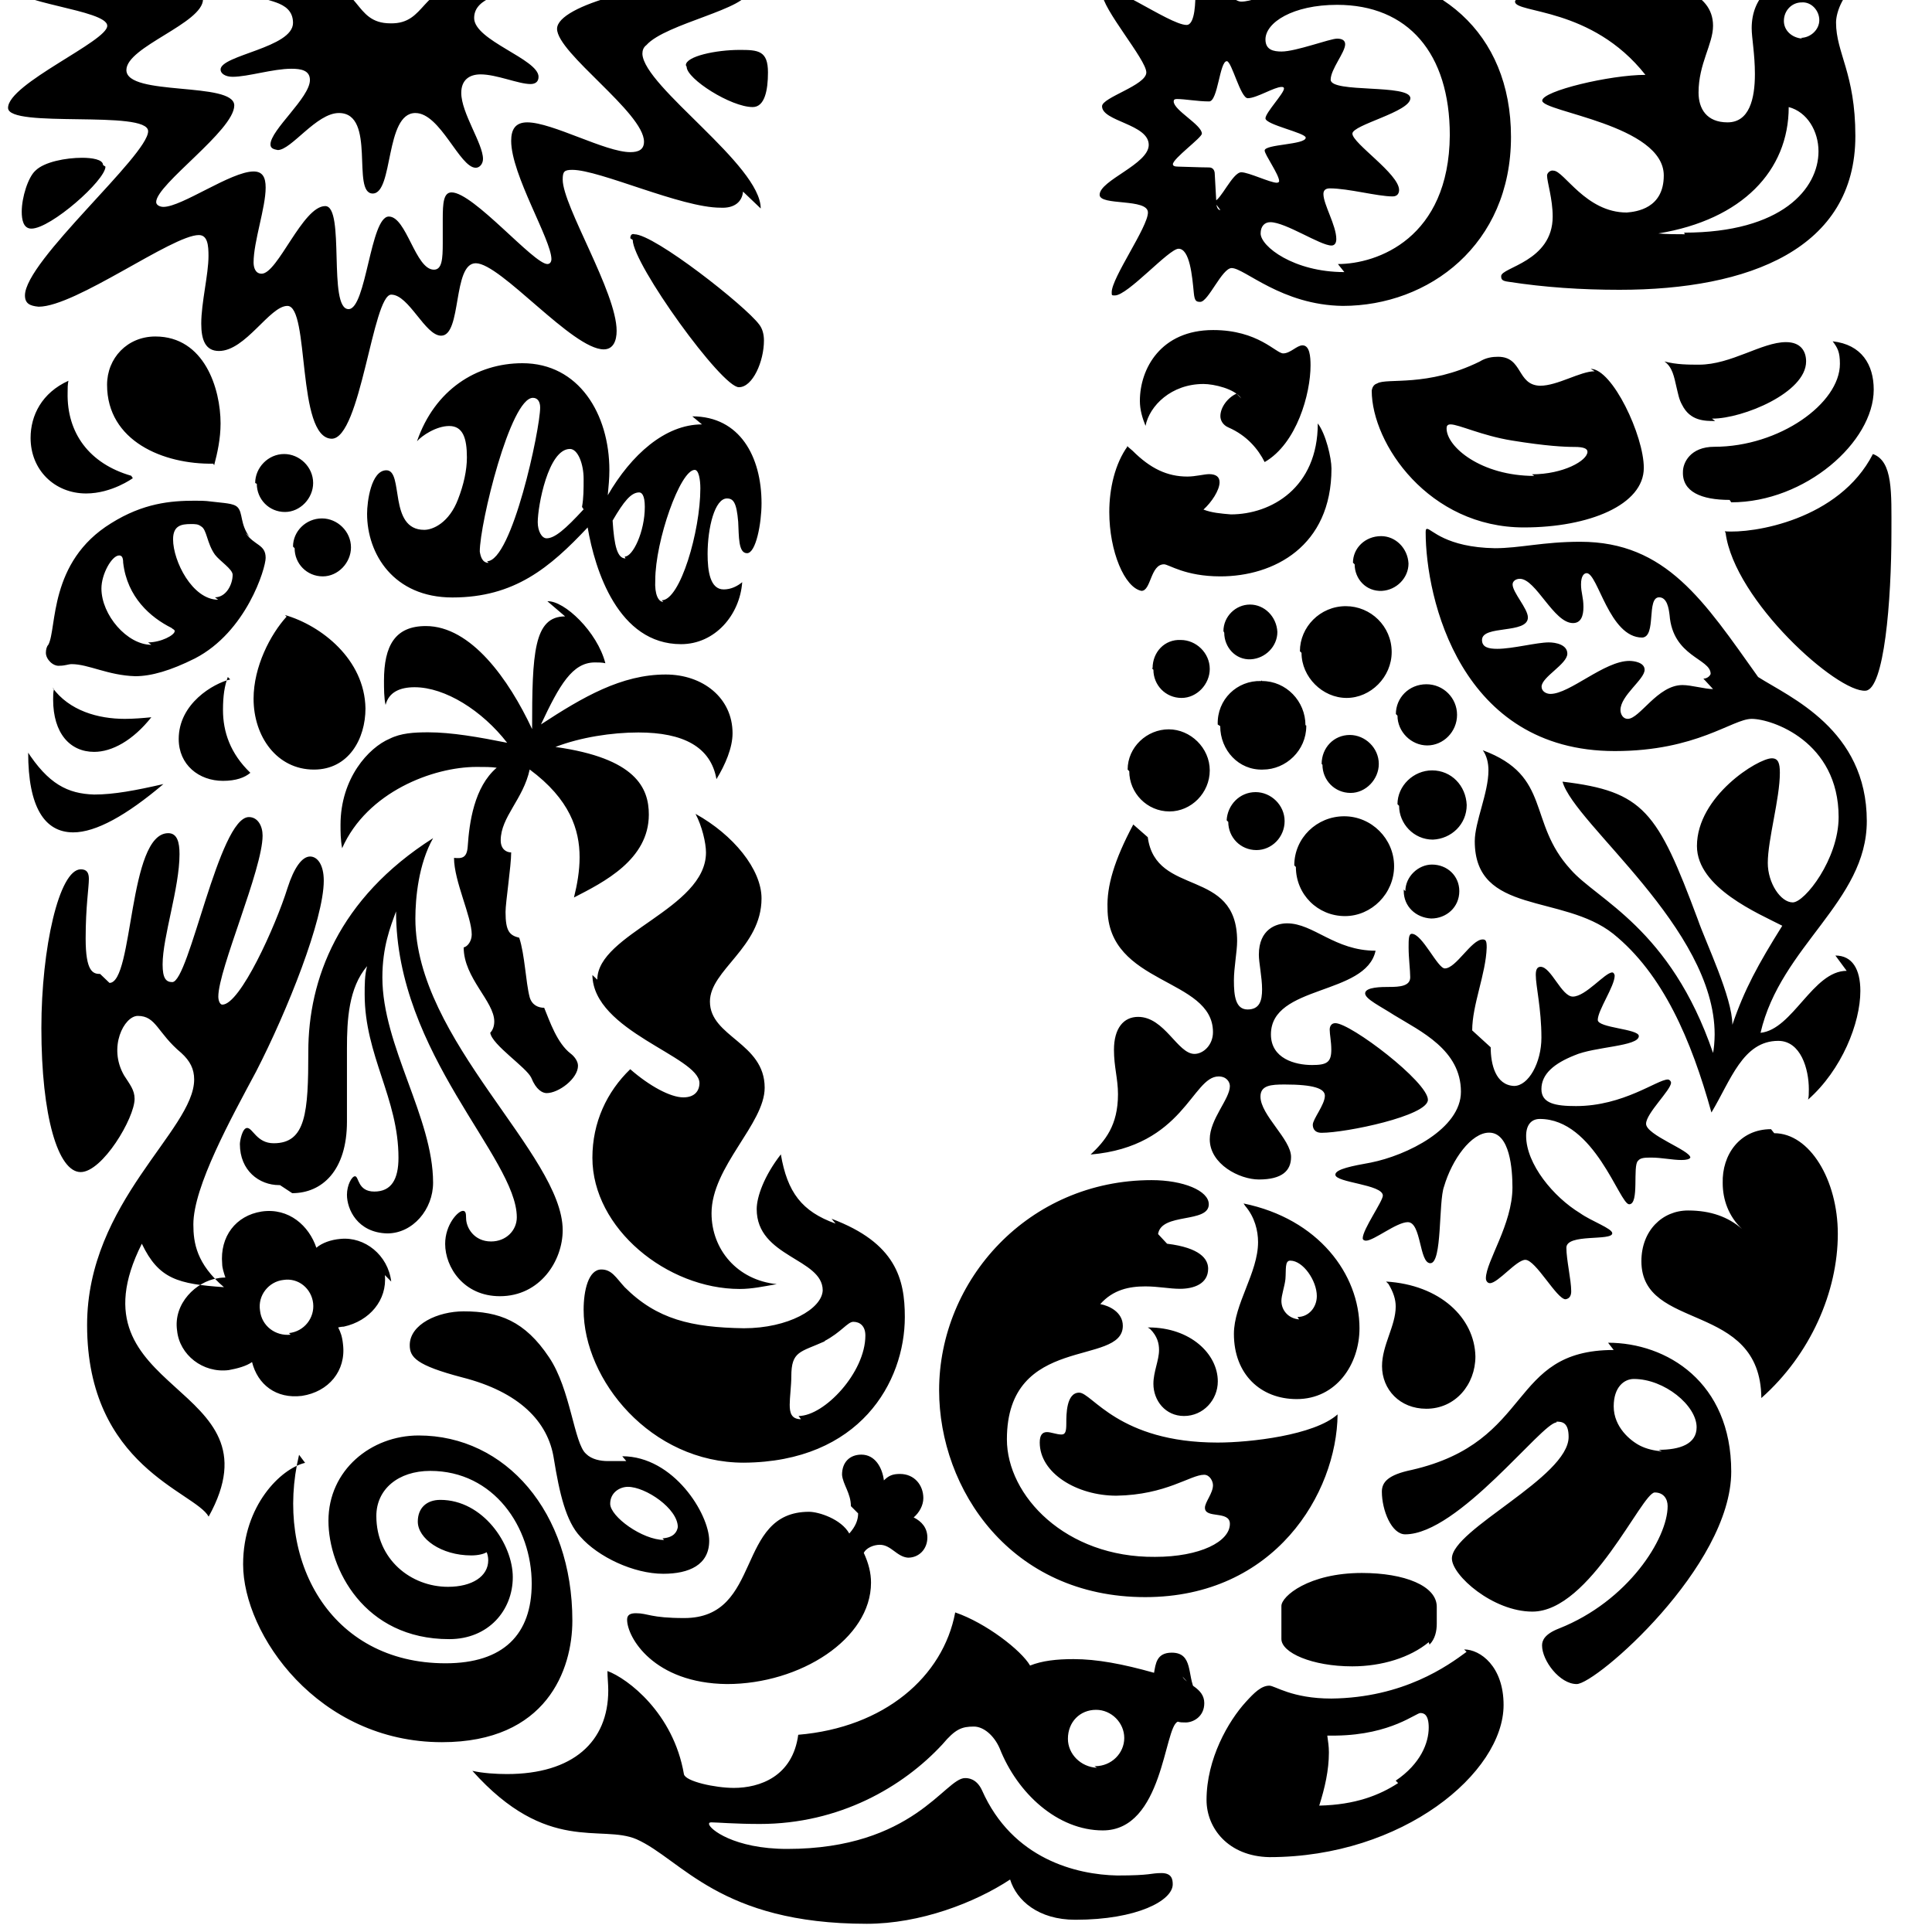 <svg viewBox="0 0 24 24" xmlns="http://www.w3.org/2000/svg"><path d="M21.436 6.62c.11.84 1.39 1.99 1.74 1.96 .23-.02.32-1.11.32-1.97 0-.49.02-.88-.23-.97 -.42.82-1.49.99-1.84.96Zm.07-.38c.92 0 1.77-.75 1.77-1.4 0-.31-.15-.56-.51-.6 .06.08.09.13.09.28 0 .49-.75 1.03-1.56 1.03 -.3 0-.39.2-.39.31 -.01.25.23.35.58.35Zm-.2-1.01c-.13 0-.31 0-.41-.2 -.04-.07-.05-.14-.07-.22 -.03-.13-.05-.25-.15-.32 .15.04.3.04.43.04 .4 0 .78-.28 1.08-.28 .19 0 .25.12.25.24 0 .39-.79.71-1.16.71h-.01ZM1.36 12.21c.3 0 .23-1.86.73-1.86 .11 0 .14.11.14.26 0 .42-.21 1.03-.21 1.37 0 .17.04.22.12.22 .21 0 .58-2.05.952-2.05 .11 0 .17.11.17.23 0 .42-.55 1.66-.55 2 0 .05.02.1.05.1 .22 0 .66-.97.81-1.45 .08-.25.18-.39.28-.39 .09 0 .17.1.17.3 0 .48-.45 1.612-.84 2.37 -.31.58-.78 1.43-.78 1.9 0 .23.04.49.38.78 -.57-.04-.81-.1-1.02-.54 -.952 1.89 1.76 1.71.83 3.39 -.17-.31-1.51-.62-1.51-2.38 0-1.53 1.33-2.42 1.33-3.05 0-.13-.05-.23-.16-.33 -.3-.25-.31-.46-.54-.46 -.17 0-.373.39-.17.74 .07.11.13.18.13.29 0 .24-.4.91-.67.91 -.28 0-.488-.69-.488-1.79 0-.99.22-1.971.49-1.971 .08 0 .1.05.1.12 0 .11-.04.34-.04.74 0 .41.09.44.18.44Zm2.27 2.612c.37 0 .68-.28.68-.89v-.91c0-.35.02-.75.25-1.02 -.03.11-.03.23-.03.35 0 .76.42 1.29.42 2.03 0 .27-.09.42-.3.42s-.19-.19-.24-.19c-.04 0-.1.11-.1.23 0 .18.13.47.5.48 .32 0 .57-.3.57-.63 0-.81-.63-1.7-.63-2.55 0-.38.1-.63.17-.82 0 1.77 1.5 3.06 1.5 3.8 0 .16-.13.3-.32.3 -.21 0-.31-.17-.31-.29 0-.07-.01-.09-.04-.09 -.06 0-.22.17-.22.41 0 .29.23.65.68.65 .5 0 .78-.44.78-.82 0-.94-1.83-2.36-1.83-3.87 0-.26.04-.68.22-1 -1.18.75-1.55 1.76-1.55 2.65 0 .76-.03 1.14-.43 1.14 -.21 0-.26-.19-.33-.19 -.06 0-.09.16-.09.2 0 .33.24.51.488.51h.01v0Zm16.18-10.21c-.18 0-.46.18-.68.18 -.29-.01-.21-.36-.52-.36 -.07 0-.15.01-.23.06 -.65.32-1.15.2-1.27.27 -.03.01-.06.03-.07.09 0 .66.71 1.7 1.89 1.7 .81 0 1.49-.28 1.49-.74 0-.4-.39-1.23-.66-1.23Zm-.75 1.3c-.66 0-1.09-.36-1.09-.59 0-.03.01-.05.05-.05 .1 0 .39.14.76.2 .43.07.66.08.78.08 .11 0 .16.02.16.06 0 .11-.3.28-.69.28ZM3.79 18.172c-.3.07-.77.53-.77 1.26 0 .87.93 2.21 2.47 2.21 1.3 0 1.62-.9 1.62-1.51 0-1.35-.83-2.3-1.91-2.3 -.59 0-1.12.43-1.12 1.06 0 .59.44 1.47 1.5 1.47 .49 0 .79-.36.79-.77 0-.41-.37-.96-.9-.96 -.17 0-.28.1-.28.27 0 .21.29.42.665.42 .09 0 .16-.02.19-.04 .01.02.02.06.02.1 0 .2-.2.33-.5.33 -.46 0-.89-.34-.89-.88 0-.33.27-.56.67-.56 .79 0 1.26.7 1.26 1.4 0 .63-.35.99-1.07.99 -1.44 0-2.13-1.29-1.82-2.59ZM14.846 21c-.1-.18-.02-.47-.29-.47 -.19 0-.2.14-.22.25 -.39-.11-.71-.17-1-.17 -.21 0-.39.02-.54.08 -.11-.19-.55-.53-.93-.66 -.15.8-.88 1.43-1.95 1.52 -.07.52-.48.66-.8.66 -.23 0-.6-.08-.62-.17 -.13-.76-.7-1.19-.95-1.282 0 .08.01.16.01.24 0 .64-.44 1.04-1.258 1.04 -.13 0-.3-.01-.43-.04 .93 1.04 1.6.66 2.04.85 .56.25 1.03 1.05 2.86 1.05 .66 0 1.34-.26 1.78-.55 .08.26.35.5.81.5 .77 0 1.21-.24 1.21-.44 0-.06-.01-.14-.14-.14 -.14 0-.12.03-.55.03 -.5-.01-1.3-.2-1.68-1.06 -.07-.15-.18-.15-.21-.15 -.25 0-.64.88-2.21.88 -.66 0-.97-.25-.97-.31 0-.01 0-.02.03-.02 .06 0 .3.02.6.02 .99 0 1.78-.46 2.27-.99 .16-.19.24-.22.39-.22 .12 0 .25.11.32.27 .22.56.72 1.02 1.282 1.02 .75 0 .76-1.282.93-1.35l0-.001c.03.01.06.01.1.01 .09 0 .23-.07.23-.24 0-.19-.22-.23-.27-.33Zm-1.22.96c-.2-.01-.36-.17-.36-.36 0-.21.15-.36.35-.36 .19 0 .35.16.35.35v0c0 .19-.16.35-.36.35 -.01 0-.01 0-.01 0Zm6.42-5.19c-1.32 0-.98 1.14-2.51 1.49 -.29.06-.37.15-.37.27 0 .23.12.53.29.53 .66 0 1.7-1.39 1.88-1.39v-.01c.07 0 .15.01.15.19 0 .5-1.45 1.15-1.45 1.51 0 .21.51.66 1 .66 .72 0 1.36-1.48 1.52-1.48 .11 0 .16.08.16.17 0 .4-.49 1.18-1.35 1.52 -.18.07-.21.15-.21.21 0 .19.22.48.43.48 .24 0 1.92-1.46 1.92-2.64 0-1.11-.8-1.6-1.53-1.6Zm.6 1.26v0c-.1-.01-.19-.03-.27-.07 -.12-.06-.33-.23-.33-.49 0-.24.13-.34.25-.34 .38 0 .78.33.78.6 0 .21-.21.28-.47.28ZM3.66 6.81c-.001.19.15.35.35.35 .19 0 .35-.17.35-.36 0-.2-.17-.36-.36-.36 -.2 0-.36.16-.36.35h0Zm-.47-.8c0 .19.15.35.35.35 .19 0 .35-.17.35-.36 0-.2-.17-.36-.36-.36 -.2 0-.36.17-.36.36Zm-.33 2.43c-.21.05-.64.3-.64.74 0 .32.25.52.55.52 .16 0 .27-.04.34-.1 -.25-.24-.34-.51-.34-.78 0-.18.02-.3.06-.41Zm-2.19.12c-.01.04-.01.09-.01.13 0 .42.21.65.51.65 .22 0 .48-.14.71-.43 -.1.01-.22.02-.33.02 -.33 0-.69-.1-.9-.39Zm-.32.79c0 .67.2.99.56.99 .28 0 .66-.21 1.12-.6 -.35.08-.617.13-.86.13C.84 9.86.6 9.74.33 9.32Zm2.31-3.57c.04-.15.08-.33.08-.52 0-.43-.2-1.08-.81-1.08 -.35 0-.6.27-.6.6 0 .7.7.99 1.32.98Zm.44.89c-.12-.16-.08-.3-.15-.37 -.05-.05-.17-.05-.33-.07v0c-.07-.01-.14-.01-.2-.01 -.3 0-.641.03-1.04.28C.6 6.98.71 7.81.6 8.01c-.02.02-.03.06-.03.1 0 .08.09.17.17.16 .07 0 .11-.02.15-.02 .21 0 .45.14.79.15 .2 0 .44-.07.74-.22 .641-.33.88-1.12.88-1.25 0-.17-.14-.15-.25-.31ZM1.88 8.01c-.3 0-.62-.37-.62-.7 0-.18.13-.41.22-.41 .03 0 .05.02.05.09 .05.43.34.68.6.81 .02.02.04.02.04.04 0 .05-.17.14-.33.14Zm.83-.56c-.32 0-.56-.48-.56-.75 0-.17.1-.19.22-.19 .06 0 .09 0 .13.03 .07.04.07.21.17.35 .06.08.22.18.22.25 0 .12-.08.28-.22.28Zm.85.21c-.2.22-.41.62-.41 1.02 0 .47.29.88.75.88 .43 0 .64-.38.64-.76 -.01-.61-.55-1.03-1-1.16ZM1.65 5.94s-.26.19-.58.19c-.39 0-.69-.29-.69-.69 0-.28.14-.56.47-.71 -.01.05-.01.09-.01.15 -.01.5.27.88.79 1.03Zm15.71 2.95c0 .2.17.37.37.37 .2 0 .37-.17.37-.38s-.17-.38-.38-.38c-.22 0-.38.17-.38.37Zm.02 1.12c0 .22.18.42.42.42v0c.23-.01.42-.19.42-.43v0c-.01-.24-.19-.43-.43-.43 -.23 0-.43.19-.43.42Zm-1.282.76c0 .34.27.61.61.61 .33 0 .61-.28.61-.62 0-.34-.28-.62-.62-.62 -.34 0-.62.27-.62.61Zm.33-1.27c0 .19.15.35.35.35 .19 0 .35-.17.35-.36 0-.2-.17-.36-.36-.36 -.2 0-.35.16-.35.36l-.01-.01Zm-1.17.71c0 .19.15.35.35.35 .19 0 .35-.16.35-.36 0-.2-.17-.36-.36-.36 -.2 0-.35.16-.36.35Zm.91-2.1c0 .3.26.56.56.56 .3 0 .56-.26.56-.57 0-.32-.26-.57-.57-.57 -.32 0-.57.26-.57.56Zm.66-1.1c0 .18.14.34.34.33h-.001c.18-.01.33-.16.33-.34v0c-.01-.19-.16-.34-.34-.34 -.2 0-.35.15-.35.33Zm-1.62.85c0 .18.14.34.33.33v0c.18-.01.33-.16.33-.34v0c-.01-.19-.16-.34-.34-.34 -.18 0-.33.15-.33.33Zm-.05 1.16c0 .3.23.55.53.54h-.001c.29 0 .54-.24.54-.54 0-.01 0-.01-.01-.01V9.01c0-.3-.24-.55-.54-.55 -.01-.01-.01-.01-.01 0 -.3-.01-.55.23-.54.54Zm-1.13.56c0 .27.22.5.5.5 .27 0 .5-.23.5-.51s-.24-.51-.51-.51 -.51.22-.51.5Zm.3-1.26c0 .19.15.35.35.35 .19 0 .35-.17.35-.36 0-.2-.17-.36-.36-.36 -.2-.01-.35.15-.35.35h-.01v0Zm3.13 2.75c0-.18.16-.33.33-.33 .19 0 .34.14.34.33 0 .2-.16.34-.35.34v0c-.19-.01-.34-.15-.34-.34 0-.01 0-.01 0-.02Zm.3 9.36c.07-.07.09-.17.09-.26v-.21c0-.26-.4-.42-.93-.42 -.66 0-1 .29-1 .41v.41c0 .17.38.34.88.34 .37 0 .72-.11.95-.3Zm.46.09c-.23.17-.78.57-1.68.58 -.49 0-.7-.16-.77-.16 -.1 0-.19.09-.29.2 -.22.24-.49.71-.49 1.22 0 .35.27.7.78.71 1.66 0 2.91-1.05 2.91-1.89 0-.48-.29-.69-.49-.69Zm-.85 1.63c-.23.15-.53.27-.98.28 .07-.22.12-.44.12-.66 0-.08-.01-.13-.02-.21h.11c.69-.01 1-.29 1.05-.28 .04 0 .1.02.1.18 0 .19-.1.45-.41.66Zm1.15-9.14c0 .21.06.47.29.48 .18 0 .34-.29.34-.6 0-.36-.07-.64-.07-.78 0-.07.02-.1.06-.1 .13 0 .26.37.4.37 .16 0 .4-.3.49-.3 .02 0 .03.03.03.04 0 .13-.21.43-.21.55 0 .1.51.11.51.2 0 .13-.55.13-.8.24 -.25.1-.41.23-.41.42 0 .18.18.21.43.21 .59 0 1.01-.33 1.14-.33 .02 0 .04.02.04.04 0 .09-.31.38-.31.51 0 .14.55.33.55.42 -.01.02-.05.03-.11.03 -.11 0-.25-.03-.37-.03 -.08 0-.14 0-.17.04 -.07.06.02.54-.11.54 -.12 0-.43-1.06-1.11-1.06 -.11 0-.17.08-.17.21 0 .35.34.76.67.96 .14.1.4.19.4.25 0 .1-.57 0-.57.18 0 .15.06.4.06.54 0 .04-.01.09-.07.1 -.11 0-.37-.49-.5-.49 -.11 0-.34.29-.44.29 -.03 0-.05-.03-.05-.06 0-.21.33-.67.33-1.13 0-.22-.03-.68-.29-.68 -.22 0-.46.33-.56.67 -.07.19-.02.952-.17.952 -.14 0-.11-.51-.28-.51 -.14 0-.42.23-.52.23 -.02 0-.04-.01-.04-.03 0-.11.25-.46.25-.53 0-.14-.59-.16-.59-.26 0-.07.22-.11.44-.15 .45-.09 1.12-.42 1.12-.88 0-.52-.5-.75-.83-.952 -.17-.11-.36-.2-.36-.27 0-.08.21-.08.3-.08 .13 0 .26-.01.26-.12 0-.09-.02-.24-.02-.37 0-.1 0-.17.04-.17 .13 0 .32.43.41.43 .14 0 .33-.36.47-.36 .04 0 .05.02.05.1 -.01.33-.18.71-.18 1.03Zm-4.26-2.61c.1.75 1.11.37 1.11 1.29 0 .13-.04.33-.04.49 0 .19.02.36.17.36 .15 0 .18-.11.18-.25 0-.15-.04-.33-.04-.43 0-.32.22-.39.35-.39 .33 0 .59.34 1.1.34 -.12.56-1.3.42-1.3 1.04 0 .3.3.38.51.38 .18 0 .24-.03.24-.19 0-.1-.02-.19-.02-.25 0-.04.02-.08.07-.08 .19 0 1.15.73 1.15.952 0 .2-1.02.41-1.32.41 -.1 0-.11-.07-.11-.1 0-.07.15-.25.15-.36 0-.09-.14-.14-.5-.14 -.17 0-.3.01-.3.15 0 .23.38.53.38.75 0 .17-.11.28-.4.28 -.24 0-.61-.19-.61-.5 0-.25.25-.5.25-.66 0-.05-.04-.12-.14-.12 -.33 0-.43.87-1.59.97 .18-.17.34-.36.34-.75 0-.19-.05-.34-.05-.55 0-.27.12-.41.3-.41 .33 0 .49.46.7.46 .11 0 .23-.11.23-.27 0-.68-1.31-.58-1.31-1.54 -.01-.27.08-.59.32-1.04Zm2.99 5.55c.06.1.09.19.09.28 0 .24-.17.48-.17.74 0 .29.22.53.55.53 .36 0 .61-.3.61-.65 -.01-.48-.44-.89-1.11-.93Zm-2.96.56c.09.09.11.18.11.26 0 .13-.07.27-.07.42 0 .21.15.4.38.4 .24 0 .42-.2.42-.43 0-.34-.34-.67-.86-.67h-.01Zm.21-1.06c.41.05.51.19.51.31 0 .19-.18.25-.35.25 -.13 0-.27-.03-.43-.03 -.2 0-.4.04-.56.22 .11.02.28.1.28.27 0 .51-1.44.09-1.44 1.41 0 .7.73 1.47 1.84 1.46 .56 0 .93-.19.93-.41 0-.17-.31-.06-.31-.2 0-.07.1-.18.1-.28 0-.05-.04-.13-.11-.13 -.17 0-.47.25-1.09.26 -.49 0-.952-.28-.952-.66 0-.09.03-.13.09-.13 .05 0 .12.03.18.03 .05 0 .06-.04.06-.14 0-.11 0-.38.16-.38s.49.62 1.72.62c.4 0 1.2-.09 1.49-.35 -.01.98-.78 2.27-2.39 2.27 -1.67 0-2.56-1.34-2.56-2.57 0-1.37 1.11-2.61 2.64-2.61 .39 0 .71.13.71.3 0 .24-.59.1-.63.37Zm.97-.47c.12.14.16.31.16.45 0 .38-.3.77-.3 1.14 0 .5.33.81.78.81 .49 0 .78-.43.78-.88 0-.67-.51-1.36-1.44-1.55Zm.67 1.41c-.13-.01-.22-.11-.22-.23 0-.07.04-.18.05-.27 .01-.12-.01-.23.06-.23 .16 0 .33.25.33.44 0 .14-.1.26-.24.26ZM8.72 5.272c-.46 0-.88.38-1.17.88h0c.01-.11.02-.21.02-.31 0-.7-.38-1.33-1.08-1.33 -.57 0-1.09.33-1.31.97 .06-.07.24-.19.4-.19 .17 0 .22.15.22.39 0 .16-.04.34-.11.52 -.11.29-.31.38-.42.38 -.45 0-.25-.74-.47-.74 -.19 0-.24.39-.24.54 0 .5.33 1.04 1.06 1.04 .77 0 1.21-.37 1.68-.87 .09.53.38 1.45 1.16 1.45 .42 0 .73-.36.76-.77 -.06.05-.14.09-.23.09 -.17 0-.2-.23-.2-.44 0-.33.09-.69.24-.69 .08 0 .12.05.14.29 .01.18 0 .39.11.39s.18-.37.18-.62c0-.58-.27-1.08-.86-1.08Zm-2.65 1.72c-.08 0-.1-.08-.11-.14 0-.35.38-1.91.66-1.91 .06 0 .09.05.09.12 0 .27-.35 1.91-.66 1.91Zm1.18-.665c-.23.25-.36.36-.46.36 -.06 0-.11-.09-.11-.2 0-.2.13-.91.4-.91 .1 0 .17.19.17.37 0 .13 0 .24-.02.35Zm.52.61c-.1 0-.14-.15-.16-.47 .14-.24.23-.35.33-.35 .03 0 .07.03.07.18v0h0c0 .31-.15.62-.25.617Zm.47.54c-.06 0-.11-.09-.1-.27 0-.49.31-1.37.49-1.37 .05 0 .07.12.07.23 0 .53-.25 1.39-.48 1.39Zm-1.22.18c-.39 0-.41.46-.41 1.4 -.29-.62-.76-1.28-1.32-1.28 -.38 0-.52.24-.52.68 0 .09 0 .22.02.3 .04-.16.18-.22.36-.22 .38 0 .84.29 1.15.69 -.35-.07-.69-.13-.98-.13 -.18 0-.34.01-.48.08 -.26.11-.61.49-.61 1.07 0 .09 0 .18.02.29 .31-.7 1.13-1.01 1.67-1.01 .1 0 .18 0 .25.01 -.28.24-.34.68-.36.98 -.01.14-.07.15-.17.14 0 .29.22.73.22.952 0 .08-.05.15-.1.16 0 .38.38.67.38.92 0 .06-.02.11-.05.14 .02.15.45.43.51.56 .06.15.14.19.19.19 .15 0 .39-.18.39-.34 0-.06-.05-.12-.09-.15 -.17-.13-.26-.4-.33-.57 -.07 0-.15-.03-.18-.13 -.05-.19-.06-.53-.13-.74 -.12-.03-.17-.08-.17-.32 0-.12.07-.57.07-.74 -.06 0-.13-.04-.13-.15 0-.29.28-.51.36-.88 .5.37.62.75.62 1.09 0 .17-.03.34-.07.5 .37-.19.93-.47.93-1.03 0-.33-.16-.7-1.16-.84 .31-.12.7-.18 1.03-.18 .56 0 .9.18.97.58 .11-.18.2-.39.2-.57 0-.44-.37-.73-.83-.73 -.55 0-1.03.28-1.55.62 .23-.49.39-.77.67-.77 .04 0 .09 0 .13.01 -.1-.39-.51-.78-.72-.77Zm15.02 6.42c.44 0 .79.58.79 1.25 0 .72-.34 1.5-.95 2.04 -.01-1.21-1.49-.82-1.49-1.7 0-.38.26-.63.58-.63 .28 0 .5.08.67.23 -.17-.16-.24-.37-.24-.57 -.01-.35.21-.67.6-.67ZM15.42 4.95c-.08-.12-.34-.18-.47-.18 -.4 0-.67.27-.72.52 -.04-.1-.07-.2-.07-.31 0-.4.26-.88.91-.88 .56 0 .78.29.87.29 .09 0 .17-.1.24-.1 .09 0 .1.14.1.25 0 .35-.17.97-.57 1.2 -.08-.16-.22-.33-.45-.43 -.07-.03-.1-.09-.1-.14 0-.11.09-.23.2-.28Zm-1.35.65c.22.22.43.32.68.32 .1 0 .21-.03.27-.03 .08 0 .13.03.13.1 0 .1-.1.25-.2.34 .1.04.22.05.34.06 .5 0 1.08-.33 1.08-1.13 .1.13.17.43.17.56 0 .97-.72 1.34-1.38 1.34 -.44 0-.641-.15-.7-.15 -.17 0-.16.33-.28.33 -.21-.04-.4-.49-.4-.98 0-.29.07-.6.23-.82H14v0ZM6.44-.07c0-.06-.27-.11-.64-.11 -.58 0-.5.48-.95.47 -.47 0-.35-.5-.94-.5 -.36 0-.69.06-.69.14 0 .1.42.05.42.354 0 .31-.9.4-.9.58 0 .05.06.09.15.09 .19 0 .5-.1.73-.1 .12 0 .23.02.23.14 0 .22-.49.62-.49.8 0 .05.04.06.09.07 .17 0 .48-.46.76-.46 .47 0 .15 1 .42 1 .26 0 .15-1 .53-1 .31 0 .55.68.75.68 .05 0 .09-.05.09-.11 0-.19-.27-.57-.27-.82 0-.16.1-.23.24-.23 .2 0 .47.12.62.12 .05 0 .1-.02.1-.09 0-.22-.8-.45-.8-.73 0-.28.44-.28.44-.41Zm2.09.9c0 .15.55.5.82.5 .15 0 .19-.21.19-.43 0-.27-.12-.28-.35-.28 -.3 0-.67.08-.67.19Zm.92 1.76C9.45 2.05 8 1.08 7.98.67c0-.04.01-.08.05-.11C8.27.29 9.3.11 9.3-.12c0-.12-.22-.12-.33-.12 -.83 0-2.05.3-2.05.598C6.92.66 8 1.4 8 1.76c0 .1-.07.13-.17.13 -.31 0-.97-.37-1.28-.37 -.15 0-.2.09-.2.23 0 .42.5 1.23.5 1.47 0 .02-.01.06-.05.06 -.17 0-.92-.89-1.19-.89 -.1 0-.11.13-.11.33v.3c0 .2-.01.33-.11.33 -.23 0-.34-.66-.56-.66 -.23 0-.28 1.15-.5 1.15 -.26 0-.04-1.28-.29-1.28 -.28 0-.59.84-.79.84 -.08 0-.1-.08-.1-.14 0-.26.15-.68.15-.93 0-.13-.04-.2-.15-.2 -.28 0-.89.44-1.12.44 -.04 0-.09-.02-.09-.06 0-.22.97-.89.97-1.2 0-.3-1.34-.11-1.34-.44 0-.29.952-.58.952-.88 0-.26-1.14-.38-1.57-.38 -.53 0-.82.06-.82.21 0 .22 1.2.3 1.2.5C1.34.51.1 1.04.1 1.34c0 .26 1.74.02 1.74.29C1.84 1.93.31 3.24.31 3.67c0 .1.06.13.17.14 .46 0 1.66-.89 1.99-.89 .11 0 .12.13.12.26 0 .23-.09.58-.09.84 0 .2.05.34.22.34 .33 0 .63-.56.85-.56 .28 0 .11 1.64.55 1.65 .36 0 .51-1.79.74-1.79 .22 0 .42.51.62.51 .26 0 .14-.9.43-.9 .31 0 1.2 1.07 1.59 1.07 .12 0 .16-.11.16-.23 0-.48-.67-1.55-.67-1.88 0-.1.02-.12.12-.12 .34 0 1.35.47 1.84.47 .18.01.27-.08.28-.2ZM1.31 2.07c0 .17-.68.77-.92.77 -.1 0-.12-.11-.12-.21 0-.18.08-.43.17-.51 .11-.11.38-.16.58-.16 .12 0 .26.02.26.09Zm6.55.91c0 .3 1.11 1.84 1.32 1.83 .17 0 .31-.32.31-.58 0-.08-.02-.15-.06-.2 -.17-.23-1.3-1.12-1.55-1.12 -.03-.01-.05.01-.05.05ZM23.22-.13c-.45 0-.53-.14-.83-.14 -.37 0-.63.24-.63.62 0 .12.04.32.04.57 0 .31-.07.6-.34.6 -.26 0-.36-.17-.36-.37 0-.36.18-.6.18-.83 0-.43-.53-.56-1.08-.56 -.67 0-1.38.17-1.38.26 0 .15.95.06 1.62.91 -.44 0-1.282.2-1.282.32 0 .14 1.51.3 1.51.93 0 .41-.34.45-.46.46 -.51 0-.78-.52-.91-.52v0c-.04-.01-.08.03-.08.06 -.01 0-.01 0 0 0 0 .08.07.29.07.51 0 .56-.64.63-.64.74 0 .04.01.06.09.07v0c.45.07.91.1 1.38.1 1.61 0 2.93-.51 2.93-1.91 0-.78-.24-1.03-.24-1.41 0-.13.09-.39.33-.53Zm-2.29 3.04c-.11 0-.22 0-.33-.01 1.04-.17 1.62-.78 1.62-1.57 .23.06.37.3.37.55 0 .46-.45 1.01-1.67 1.01ZM22.39.48c-.13-.01-.23-.1-.23-.22 0-.13.1-.23.22-.23h0c.12-.01.22.1.22.22 0 0 0 0 0 0 0 .12-.11.22-.23.22Zm.55 11.58c-.42 0-.67.73-1.07.77 .25-1.08 1.32-1.63 1.32-2.63 0-1.14-.96-1.54-1.35-1.79 -.67-.94-1.14-1.68-2.21-1.68 -.46 0-.75.08-1.06.08 -.61-.01-.79-.24-.84-.24 -.01 0-.02 0-.02.04 0 .82.43 2.72 2.35 2.72 1.02 0 1.46-.4 1.7-.4 .25 0 1.08.28 1.08 1.22 0 .52-.42 1.06-.57 1.06 -.15 0-.31-.24-.31-.49 0-.29.15-.8.15-1.12 0-.12-.02-.18-.1-.18 -.17 0-.93.47-.93 1.09 0 .52.77.84 1.06.99 -.3.48-.47.79-.62 1.23 0-.34-.33-1.02-.43-1.31 -.5-1.34-.67-1.59-1.68-1.71 .15.53 1.89 1.82 1.89 3.14 0 .08-.01.19-.02.23 -.53-1.55-1.44-1.9-1.77-2.28 -.54-.59-.23-1.16-1.09-1.48 .05.07.07.16.07.25 0 .28-.17.641-.17.88 0 .92 1.09.65 1.72 1.15 .62.5.97 1.32 1.22 2.22 .24-.4.39-.89.83-.89 .28 0 .38.35.38.6 0 .05 0 .1-.01.13 .42-.37.65-.952.65-1.35 0-.27-.1-.44-.31-.44Zm-1.66-3.5c-.1 0-.27-.05-.38-.05 -.31 0-.53.42-.68.42 -.06 0-.09-.06-.09-.11 0-.18.3-.38.3-.5 0-.09-.13-.11-.19-.11 -.31 0-.74.41-.98.41 -.05 0-.11-.03-.11-.09 0-.12.32-.28.32-.41 0-.11-.14-.14-.23-.14 -.15 0-.45.08-.64.08 -.11 0-.19-.02-.19-.11 0-.19.57-.07.57-.28 0-.11-.19-.31-.19-.41 0-.04.04-.07.09-.07 .2 0 .42.55.66.55 .1 0 .13-.09.13-.2 0-.12-.03-.18-.03-.28 0-.11.04-.14.07-.14 .14 0 .28.8.69.8 .18-.01.05-.5.21-.5 .1 0 .12.14.13.22 .04.52.51.54.51.73 0 .01-.03.06-.09.06ZM16.69-.27c-.6 0-1.04.29-1.27.29 -.14 0-.36-.35-.47-.35 -.05 0-.1.09-.1.23 0 .1 0 .41-.11.41 -.22 0-1.05-.62-1.05-.4 0 .2.55.83.55.99 0 .16-.55.31-.55.42 0 .19.58.22.58.48 0 .24-.61.44-.61.62 0 .14.6.04.6.22s-.45.81-.45.99c0 .04 0 .04.04.04 .16 0 .67-.58.79-.58 .14 0 .17.34.19.55 .01.1.03.11.08.11 .1 0 .27-.42.39-.42 .16 0 .62.46 1.38.47 1.07 0 2.09-.76 2.09-2.1 0-1.3-.91-2.06-2.17-2.06ZM15.16 2.61c-.03 0-.05-.04-.05-.09l-.02-.36c0-.04-.02-.08-.07-.08 -.11 0-.32-.01-.38-.01 -.05 0-.07-.01-.07-.03 0-.07.36-.33.36-.38 0-.11-.35-.29-.35-.4 0-.02.01-.03.04-.03 .1 0 .26.03.4.03 .11 0 .13-.5.22-.5 .06 0 .17.46.26.46 .11 0 .33-.14.42-.14 .01 0 .03 0 .03.02 0 .06-.23.3-.23.37 0 .08.5.18.5.24 0 .09-.51.08-.51.16 0 .05.18.3.18.38 0 .01-.01.02-.03.02 -.08 0-.35-.13-.44-.13 -.11 0-.26.36-.34.36Zm1.54.77c-.63 0-1.04-.32-1.04-.48 0-.09.05-.14.12-.14 .19 0 .62.29.76.29 .03 0 .06-.02.06-.08 0-.17-.16-.43-.16-.56 0-.04.02-.07.08-.07 .23 0 .59.1.78.1 .06 0 .08-.04.08-.08 0-.2-.58-.58-.58-.7 0-.11.72-.27.72-.44 0-.18-.99-.06-.99-.23 0-.13.18-.34.18-.44 0-.05-.04-.07-.1-.07 -.09 0-.51.16-.69.16 -.1 0-.2-.02-.2-.15 0-.21.34-.43.89-.43 .88 0 1.4.6 1.4 1.62 -.01 1.28-.9 1.6-1.39 1.6Zm-6.04 15.42c0 .08-.03.16-.11.25 -.1-.18-.38-.27-.5-.27 -.92 0-.57 1.32-1.55 1.32 -.42 0-.45-.06-.6-.06 -.07 0-.11.02-.11.08 0 .22.33.79 1.24.8 .91 0 1.79-.56 1.79-1.26 0-.12-.03-.24-.09-.37 .03-.06.12-.1.2-.1 .14 0 .21.15.35.16 .14 0 .24-.11.24-.25 0-.12-.07-.2-.17-.25 .07-.06.12-.15.12-.24 0-.16-.11-.3-.29-.3 -.09 0-.14.02-.2.08 -.02-.16-.11-.32-.28-.32 -.14 0-.24.09-.24.25 .01.12.11.23.11.39Zm-2.88-.65c-.07 0-.15 0-.23 0 -.09 0-.2-.02-.27-.09 -.15-.13-.19-.8-.46-1.2 -.3-.45-.62-.57-1.06-.57 -.32 0-.67.16-.67.42 0 .15.08.25.65.4 .71.18 1.07.55 1.14 1.01 .07.43.15.78.33.97 .22.25.66.46 1.03.46 .32 0 .57-.11.57-.41 0-.33-.44-1.05-1.08-1.05Zm.47.98c-.27 0-.67-.29-.67-.45 0-.14.12-.21.22-.21 .22 0 .62.27.62.5 -.01.06-.05.13-.19.14Zm2.13-3.93c-.42-.15-.6-.39-.68-.86 -.21.27-.3.53-.3.68 0 .6.82.61.82 1.01 -.01.23-.43.47-.98.47 -.65-.01-1.08-.11-1.48-.51 -.11-.12-.16-.22-.29-.22 -.16 0-.22.26-.22.5 0 .87.83 1.9 1.99 1.9 1.44-.01 2-1 2-1.81 0-.47-.11-.92-.91-1.22Zm-.43 2.43c-.12 0-.14-.08-.14-.18 0-.09.02-.24.02-.35 0-.32.11-.3.42-.44h-.01c.21-.11.29-.24.36-.24 .08 0 .15.05.15.17 0 .46-.51 1-.83 1Zm-2.53-5.46c0-.57 1.35-.88 1.35-1.58 0-.12-.05-.33-.13-.48 .47.26.82.69.82 1.05 0 .61-.641.89-.641 1.282 0 .44.68.51.68 1.07 0 .45-.66.98-.66 1.56 0 .45.32.83.81.88 -.17.03-.31.06-.46.06 -.9 0-1.83-.75-1.83-1.63 0-.44.18-.82.47-1.1 .24.21.5.35.66.35 .14 0 .2-.08.2-.18 -.01-.33-1.32-.64-1.33-1.34Zm-2.56 3.75c-.04-.33-.33-.56-.63-.53 -.12.01-.23.05-.3.11 -.09-.27-.34-.5-.68-.45 -.32.05-.52.31-.49.65 0 .05.02.11.04.17 0 0-.06 0-.1.01 -.26.04-.55.31-.5.65 .03.3.32.53.641.49 .11-.02.22-.05.29-.1 .07.28.3.46.62.42 .33-.05.55-.31.51-.64 -.01-.1-.03-.15-.06-.21 0 0 .04-.01.07-.01 .32-.07.54-.33.51-.64Zm-1.25.66c-.19.02-.36-.11-.38-.3 -.03-.19.11-.36.29-.38 .19-.03.35.11.37.29 .02.18-.11.35-.3.37Z"/></svg>